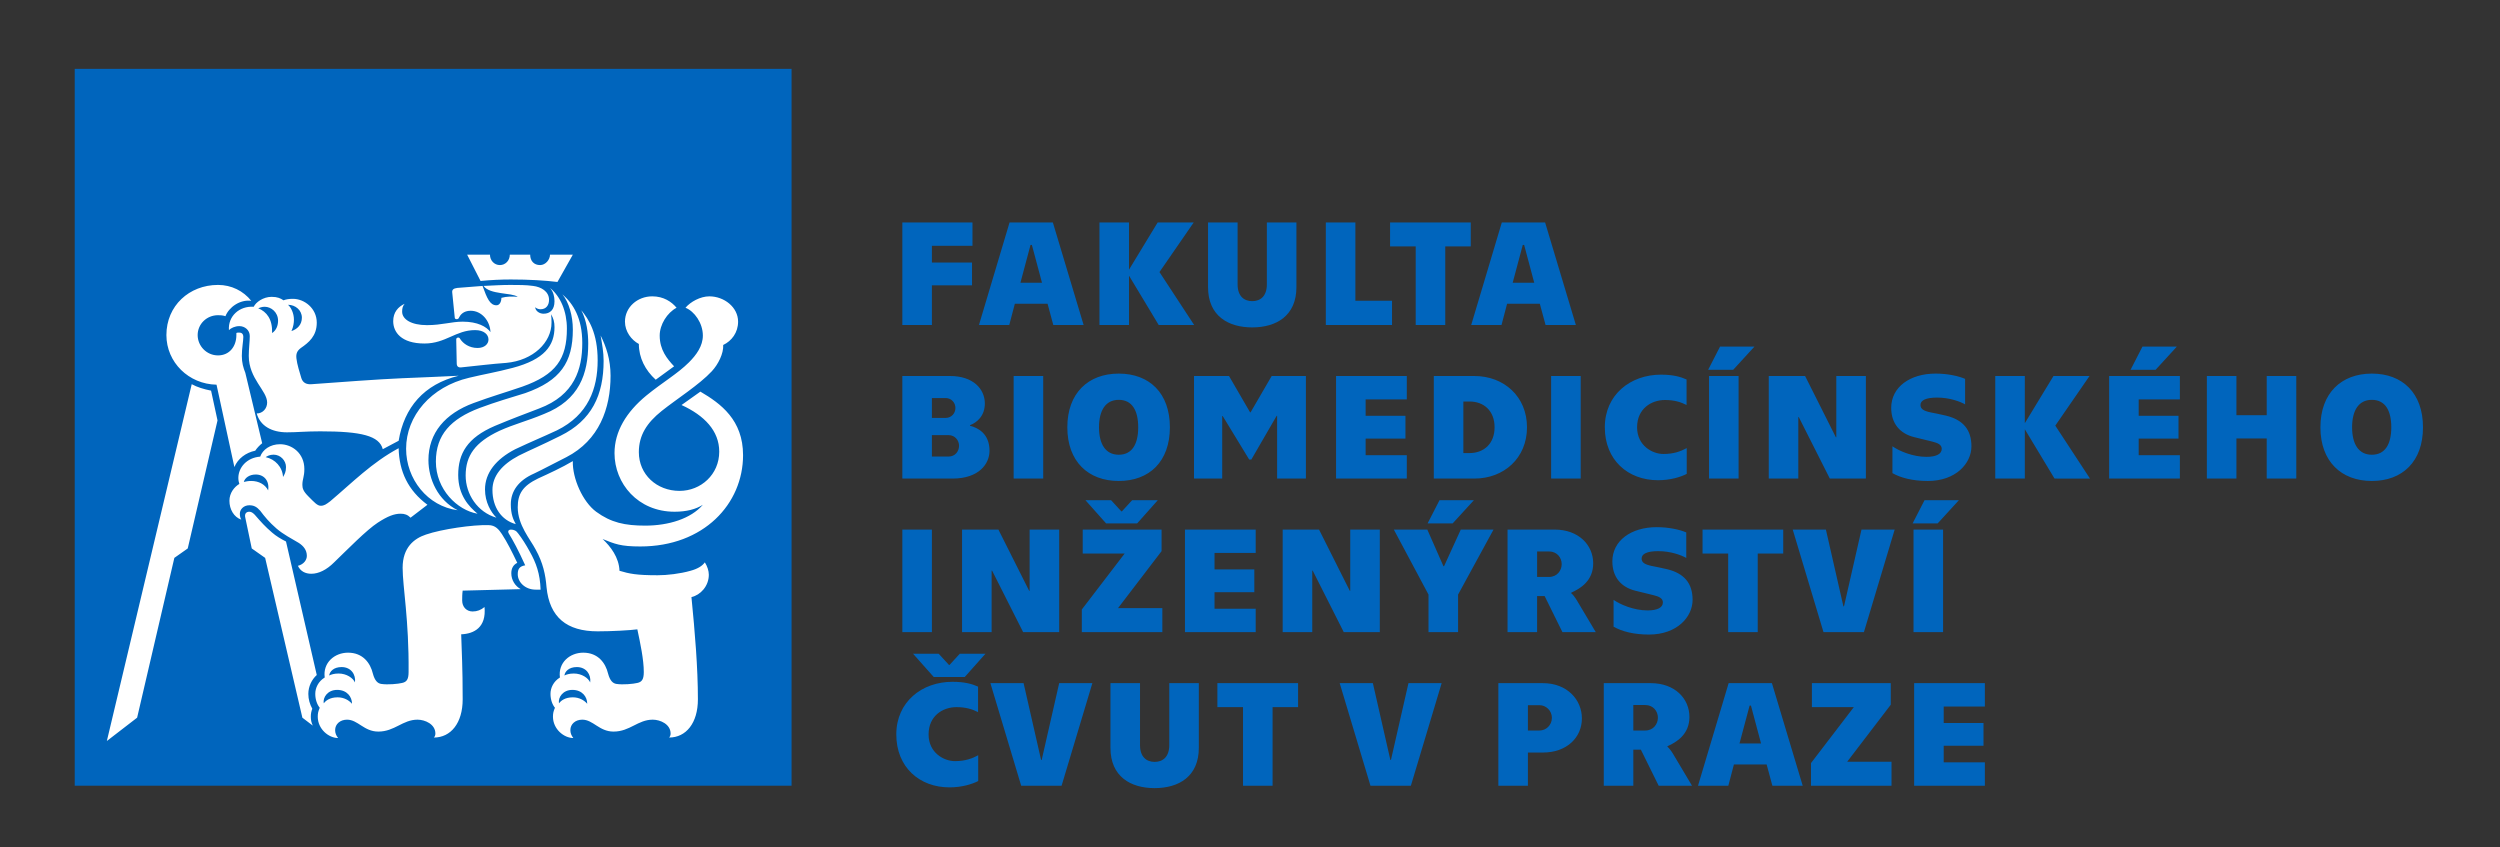 <?xml version="1.0" encoding="utf-8"?>
<!-- Generator: Adobe Illustrator 15.0.0, SVG Export Plug-In . SVG Version: 6.00 Build 0)  -->
<!DOCTYPE svg PUBLIC "-//W3C//DTD SVG 1.1//EN" "http://www.w3.org/Graphics/SVG/1.1/DTD/svg11.dtd">
<svg version="1.1" id="Layer_1" xmlns="http://www.w3.org/2000/svg" xmlns:xlink="http://www.w3.org/1999/xlink" x="0px" y="0px"
	 width="669px" height="226.77px" viewBox="0 0 669 226.77" enable-background="new 0 0 669 226.77" xml:space="preserve">
<rect x="0" y="0" width="669" height="226.77" fill="#333333" stroke="none"/>
<g>
	<rect x="19.994" y="18.427" fill="#0065BD" width="191.828" height="191.827"/>
	<g>
		<path fill="#FFFFFF" d="M175.471,101.614l4.915-3.587c-1.858-1.992-3.852-4.382-3.852-8.234c0-2.921,1.993-6.109,4.516-7.437
			c-1.328-1.594-3.454-3.053-6.507-3.053c-3.983,0-7.304,2.921-7.304,6.771c0,2.655,1.725,4.915,3.719,5.976
			C170.958,95.77,172.683,99.088,175.471,101.614 M149.177,75.452l4.116-7.306h-6.109c0,1.328-1.194,2.789-2.655,2.789
			c-1.594,0-2.655-1.062-2.655-2.789h-5.448c0,1.594-1.194,2.789-2.653,2.789c-1.462,0-2.657-1.194-2.657-2.789h-6.109l3.587,7.038
			c2.789-0.264,5.444-0.396,8.101-0.396C141.607,74.788,145.856,75.052,149.177,75.452 M138.022,140.258
			c-0.664-1.194-1.328-2.657-1.328-5.311c0-3.454,1.991-6.375,6.24-8.235c2.791-1.328,4.915-2.522,8.633-4.381
			c8.765-4.515,11.817-13.015,11.817-21.78c0-4.382-1.194-7.836-2.655-10.758c0.4,2.391,0.797,4.384,0.797,6.773
			c0,9.164-3.186,15.937-11.553,20.053c-5.312,2.655-7.968,3.719-11.155,5.312c-4.516,2.39-7.04,5.446-7.04,9.164
			C131.779,135.742,134.17,139.196,138.022,140.258 M132.843,138.533c-1.461-1.463-3.055-4.118-3.055-7.57
			c0-4.383,2.921-8.101,8.101-10.758c4.518-2.125,7.17-3.188,11.155-5.046c8.367-4.116,10.889-11.156,10.889-18.724
			c0-7.306-2.391-11.024-4.38-13.415c1.459,2.791,1.858,6.109,1.858,8.9c0,8.101-2.391,15.138-11.821,18.856
			c-4.78,1.992-7.833,2.655-11.952,4.514c-6.505,3.057-9.027,6.642-9.027,11.952C124.61,132.29,127.794,137.07,132.843,138.533
			 M127.794,137.47c-2.256-1.858-5.177-4.913-5.177-10.358c0-5.71,2.389-9.959,9.826-13.147c4.782-1.992,7.304-2.921,11.819-4.648
			c9.563-3.585,11.555-10.625,11.555-17.531c0-6.638-2.391-10.492-5.312-13.014c1.727,2.125,2.788,5.712,2.788,9.428
			c0,8.765-3.319,13.68-12.747,17c-3.852,1.194-7.97,2.389-12.219,3.983c-7.703,2.921-11.686,7.171-11.686,14.343
			C116.641,130.963,122.351,136.542,127.794,137.47 M122.484,136.542c-5.311-2.657-7.836-8.367-7.836-13.416
			c0-7.304,4.516-12.482,12.086-15.273c4.648-1.725,8.367-2.787,13.014-4.38c9.031-3.188,11.952-7.437,11.952-15.538
			c0-4.649-1.725-8.631-4.516-10.889c0.932,1.061,1.197,2.389,1.197,3.585c0,2.258-1.197,3.319-2.921,3.319
			c-1.063,0-2.125-0.664-2.258-1.725c0.53,0.396,0.93,0.531,1.46,0.531c1.461,0,2.26-1.063,2.26-2.524
			c0-2.257-2.126-3.454-4.253-3.718c-1.858-0.266-3.85-0.266-6.105-0.266c-2.26,0-4.384,0.133-7.175,0.266
			c1.727,2.391,7.437,1.727,9.164,2.921c-1.46-0.131-2.921-0.131-4.382,0.265c0,0.932-0.397,1.993-1.327,1.993
			c-1.728,0-2.522-1.858-3.717-5.179l-6.775,0.533c-1.062,0.131-1.461,0.53-1.328,1.328l0.666,6.64c0,0.265,0.262,0.398,0.529,0.398
			c0.266,0,0.531-0.133,0.666-0.533c0.265-0.531,1.062-1.725,3.053-1.725c2.922,0,5.179,2.657,5.312,5.71
			c-1.063-1.459-3.454-2.789-7.437-2.789c-3.055,0-5.577,0.93-9.56,0.93c-4.253,0-6.642-1.594-6.642-3.585
			c0-0.93,0.133-1.463,0.662-2.126c-1.725,0.797-3.053,2.26-3.053,4.648c0,2.922,2.125,5.979,8.367,5.979
			c5.71,0,8.365-3.587,13.546-3.587c2.389,0,3.583,1.194,3.583,2.524c0,1.194-1.061,2.258-2.921,2.258
			c-2.256,0-3.85-1.194-4.646-2.391c-0.133-0.266-0.265-0.397-0.531-0.397c-0.399,0-0.533,0.265-0.533,0.531l0.133,6.374
			c0,0.797,0.399,1.197,1.328,1.063c3.985-0.399,8.103-0.93,11.952-1.194c7.171-0.664,12.086-5.448,12.086-10.758
			c0-0.797,0-1.462-0.133-2.257c0.666,1.063,0.93,2.125,0.93,3.452c0,4.915-2.655,8.633-11.156,10.891
			c-4.515,1.194-7.836,1.725-11.686,2.655c-10.227,2.391-16.867,10.226-16.867,18.992
			C108.671,128.175,114.383,135.479,122.484,136.542 M77.995,88.599c0.529-1.194,0.662-2.258,0.662-3.055
			c0-1.727-0.795-3.319-1.592-3.983c1.991,0,3.718,1.459,3.718,3.452C80.784,86.872,79.589,88.068,77.995,88.599 M102.431,120.205
			l4.248-2.258c1.462-8.896,6.775-15.138,16.07-17.396c-4.913,0.264-9.162,0.397-15.139,0.664
			c-6.375,0.265-16.865,1.063-24.171,1.594c-1.461,0.133-2.389-0.4-2.789-1.594c-0.399-1.328-1.194-3.852-1.328-5.312
			c-0.133-1.196,0.133-1.993,1.195-2.788c2.125-1.463,4.249-3.188,4.249-6.773c0-3.852-3.321-6.374-6.374-6.374
			c-1.063,0-1.858,0.131-2.522,0.396c-0.797-0.529-1.594-0.928-3.189-0.928c-2.256,0-4.248,1.461-4.778,2.655
			c-3.854-0.264-6.906,2.524-6.642,6.243c0.533-0.533,1.594-1.062,2.789-1.062c1.46,0,2.79,1.062,2.79,2.655
			c0,1.461-0.268,3.321-0.268,5.311c0,6.111,4.915,9.299,4.915,12.485c0,1.594-1.194,2.922-2.788,2.922
			c0.93,3.321,3.983,5.046,8.101,5.046c2.657,0,5.046-0.265,8.9-0.265C96.719,115.425,101.5,116.619,102.431,120.205
			 M143.334,157.789h1.328c-0.133-4.251-1.194-7.173-2.921-10.226c-0.93-1.727-2.125-3.585-3.055-4.783
			c-0.533-0.795-1.194-1.06-1.991-1.06c-0.531,0-0.93,0.396-0.531,1.06c1.061,1.727,2.522,4.384,4.382,8.5
			c-1.594,0.267-1.994,1.063-1.994,2.391C138.552,155.796,140.546,157.789,143.334,157.789 M72.814,89.129
			c0.133-3.718-1.458-5.71-3.716-6.64c0.396-0.133,0.928-0.399,1.727-0.399c1.725,0,3.583,1.463,3.583,3.721
			C74.408,87.005,74.009,88.333,72.814,89.129 M157.942,182.622c-0.531-1.194-2.258-2.389-4.382-2.389
			c-1.194,0-1.992,0.265-2.522,0.53c0.131-1.063,1.194-2.258,3.321-2.258C156.88,178.506,158.208,180.498,157.942,182.622
			 M157.143,188.334c-0.795-0.93-2.123-1.728-3.85-1.728c-2.125,0-3.188,0.931-3.718,1.595c-0.264-1.595,1.063-3.586,3.587-3.586
			C155.817,184.615,157.143,186.474,157.143,188.334 M62.722,124.984c0.928-2.258,3.055-3.85,5.577-4.38
			c0.533-0.799,1.194-1.461,1.86-1.993l-4.515-18.859c-0.531-1.326-0.928-2.653-0.928-4.516c0-1.99,0.397-3.983,0.397-5.044
			c0-0.93-0.531-1.194-1.063-1.194c-0.4,0-0.662,0-0.795,0.131v0.533c0,3.053-1.86,5.443-4.915,5.443s-5.446-2.522-5.446-5.443
			c0-2.922,2.391-5.314,5.446-5.314c0.532,0,1.194,0,1.991,0.266c0.93-2.389,3.852-4.515,6.906-4.116
			c-2.125-2.657-5.312-4.251-8.897-4.251c-7.704,0-13.811,5.579-13.811,13.415c0,7.302,5.975,13.147,13.412,13.28L62.722,124.984z
			 M83.308,153.538c1.992,0,4.116-1.063,6.107-3.053c3.585-3.454,8.631-8.634,11.688-10.627c2.653-1.725,4.38-2.389,6.107-2.389
			c1.062,0,1.86,0.267,2.657,1.063l4.516-3.454c-5.179-3.852-7.568-8.898-7.705-15.139c-7.169,3.85-12.348,9.164-18.324,14.208
			c-1.062,0.799-1.594,1.194-2.524,1.194c-0.93,0-1.725-0.928-3.319-2.521c-1.328-1.328-1.594-2.125-1.594-3.053
			c0-1.594,0.529-2.127,0.529-4.251c0-4.249-3.317-6.641-6.505-6.641c-2.657,0-4.649,1.461-5.312,3.321
			c-3.585,0.265-5.845,2.922-5.845,5.708c0,0.666,0.135,1.198,0.267,1.594c-1.328,0.799-2.655,2.391-2.655,4.518
			c0,2.258,1.194,4.382,3.188,5.046c-0.266-0.399-0.399-0.93-0.399-1.594c0-1.194,1.062-2.258,2.524-2.258
			c1.197,0,1.992,0.399,2.922,1.461c1.196,1.594,2.391,3.055,4.38,4.781c1.862,1.595,3.986,2.655,5.978,3.852
			c1.196,0.796,2.125,1.858,2.125,3.452c0,1.063-0.797,2.258-2.391,2.657C80.384,152.874,81.714,153.538,83.308,153.538
			 M75.736,127.642c-0.133-2.657-2.123-4.779-4.649-5.311c0.399-0.268,1.065-0.663,2.126-0.663c1.86,0,3.321,1.592,3.321,3.316
			C76.535,126.314,76.135,126.978,75.736,127.642 M90.477,197.496c-0.529-0.664-0.795-1.328-0.795-2.125
			c0-1.592,1.328-2.788,3.188-2.788c2.922,0,4.516,3.188,8.365,3.188c4.384,0,6.509-3.188,10.492-3.188
			c1.993,0,4.782,1.196,4.782,3.719c0,0.399-0.133,0.797-0.399,1.063c4.516,0,7.703-3.852,7.703-10.228
			c0-8.897-0.266-12.483-0.397-17.396c3.452-0.133,6.771-1.86,6.241-7.304c-0.928,0.795-1.992,1.194-3.188,1.194
			c-1.594,0-2.788-1.194-2.788-2.921c0-0.799,0-1.728,0.133-2.657l15.536-0.399c-1.459-0.795-2.522-2.389-2.522-4.247
			c0-1.328,0.533-2.258,1.594-2.791c-1.461-3.053-2.655-5.443-4.116-7.701c-0.797-1.194-1.727-2.391-3.587-2.391
			c-4.116-0.133-12.481,1.062-16.732,2.524c-3.186,1.061-6.241,3.452-6.241,8.896c0,5.048,1.725,13.945,1.594,27.89
			c0,1.993-0.532,2.657-1.727,2.921c-1.063,0.267-3.854,0.531-5.579,0.267c-0.928-0.135-1.725-0.797-2.258-2.788
			c-0.664-2.79-2.655-5.579-6.638-5.579c-3.587,0-6.775,2.657-6.243,6.641c-1.727,1.062-2.526,2.79-2.526,4.382
			c0,1.594,0.533,2.922,1.196,3.719c-0.397,0.93-0.531,1.461-0.531,2.391C85.033,195.107,87.955,197.496,90.477,197.496
			 M71.753,131.228c-0.797-1.595-2.522-2.522-4.516-2.522c-0.797,0-1.46,0.133-1.993,0.265c0.266-1.063,1.462-1.992,3.189-1.992
			C70.691,126.978,72.152,128.705,71.753,131.228 M94.994,182.622c-0.53-1.194-2.257-2.389-4.384-2.389
			c-1.194,0-1.989,0.265-2.522,0.53c0.133-1.063,1.195-2.258,3.321-2.258C93.931,178.506,95.258,180.498,94.994,182.622
			 M83.705,194.177c-0.397-0.797-0.532-1.594-0.532-2.391s0.135-1.461,0.399-2.125c-0.664-1.196-1.062-2.523-1.062-3.984
			c0-1.991,0.928-3.85,2.256-5.046l-8.232-35.725c-1.33-0.663-2.657-1.46-3.721-2.391c-1.858-1.594-2.921-2.788-4.648-4.779
			c-0.529-0.531-0.928-0.797-1.459-0.797c-0.797,0-1.33,0.53-1.063,1.594l1.727,8.231l3.585,2.524l9.961,42.762L83.705,194.177z
			 M94.197,188.334c-0.799-0.93-2.125-1.728-3.852-1.728c-2.125,0-3.188,0.931-3.718,1.595c-0.267-1.595,1.061-3.586,3.587-3.586
			C92.869,184.615,94.197,186.474,94.197,188.334 M28.592,198.293l8.101-6.242l9.961-42.762l3.585-2.524l7.968-34.261l-1.725-7.967
			c-1.994-0.4-3.719-0.93-5.179-1.727L28.592,198.293z M153.426,197.496c-0.531-0.664-0.795-1.328-0.795-2.125
			c0-1.592,1.328-2.788,3.186-2.788c2.921,0,4.515,3.188,8.367,3.188c4.382,0,6.507-3.188,10.489-3.188
			c1.994,0,4.782,1.196,4.782,3.719c0,0.399-0.133,0.797-0.397,1.063c4.516,0,7.702-3.852,7.702-10.228
			c0-8.498-0.795-17.927-1.727-27.357c2.391-0.53,4.648-2.921,4.648-5.976c0-1.062-0.396-2.258-1.062-3.319
			c-0.666,0.93-1.86,1.726-3.85,2.258c-2.79,0.795-6.243,1.194-8.769,1.194c-5.71,0-7.568-0.399-10.223-1.194
			c-0.133-3.585-2.393-6.509-4.516-8.5c3.317,1.327,4.78,1.991,10.092,1.991c16.999,0,27.49-11.42,27.49-24.436
			c0-9.43-5.976-13.811-11.422-16.999l-5.046,3.585c6.109,2.788,10.092,6.904,10.092,12.483c0,6.108-4.911,10.493-10.621,10.493
			c-6.111,0-10.891-4.385-10.891-10.36c0-4.514,2.125-7.834,6.107-11.022c3.985-3.186,10.094-7.038,13.415-10.623
			c1.727-1.862,3.186-4.784,3.053-7.041c2.258-1.062,3.985-3.317,3.985-6.241c0-3.85-3.717-6.771-7.701-6.771
			c-2.393,0-5.046,1.458-6.378,3.053c2.393,0.93,4.651,4.116,4.651,7.437c0,2.791-1.725,5.18-3.719,7.171
			c-3.055,3.057-7.038,5.314-11.422,8.899c-5.31,4.382-8.5,9.562-8.5,15.405c0,8.101,6.243,15.671,16.068,15.671
			c3.188,0,5.712-0.664,7.572-1.86c-3.188,3.718-9.162,5.578-15.407,5.578c-5.444,0-9.162-0.799-13.147-3.718
			c-3.587-2.655-6.374-8.898-6.243-13.547c-2.921,1.728-6.372,3.319-9.293,4.648c-4.12,1.991-5.448,4.116-5.448,7.701
			c0,4.782,3.321,8.501,4.782,11.289c1.992,3.585,2.655,6.773,2.922,10.092c0.797,8.104,5.443,11.821,13.677,11.821
			c3.719,0,8.633-0.266,10.627-0.532c0.795,3.721,1.725,8.101,1.725,11.422c0,1.993-0.531,2.657-1.725,2.921
			c-1.065,0.267-3.854,0.531-5.581,0.267c-0.928-0.135-1.725-0.797-2.256-2.788c-0.666-2.79-2.655-5.579-6.64-5.579
			c-3.587,0-6.773,2.657-6.241,6.641c-1.727,1.062-2.526,2.79-2.526,4.382c0,1.594,0.533,2.922,1.194,3.719
			c-0.396,0.93-0.53,1.461-0.53,2.391C147.981,195.107,150.904,197.496,153.426,197.496"/>
		<path fill="#0065BD" d="M512.224,210.254h18.928v-6.253h-11.017v-4.441h10.652v-6.092h-10.652v-4.399h11.017v-6.256h-18.928
			V210.254z M484.62,210.254h21.551v-6.413h-11.866l11.665-15.258v-5.771h-21.108v6.416h11.22l-11.461,14.975V210.254z
			 M465.489,198.955l2.704-10.13h0.364l2.702,10.13H465.489z M474.287,210.254h8.114l-8.233-27.441h-11.585l-8.192,27.441h8.112
			l1.494-5.689h8.757L474.287,210.254z M437.079,195.485v-6.82h3.188c2.139,0,3.388,1.654,3.388,3.39
			c0,1.734-1.249,3.431-3.388,3.431H437.079z M429.168,210.254h7.911v-9.645h2.017l4.762,9.645h8.92l-5.046-8.474
			c-0.523-0.889-1.171-1.693-1.533-1.937l0.041-0.162c2.42-1.089,5.851-3.149,5.851-7.829c0-4.925-3.912-9.04-10.331-9.04h-12.591
			V210.254z M408.87,195.485v-6.779h3.105c1.735,0,3.31,1.451,3.31,3.388c0,1.979-1.574,3.392-3.31,3.392H408.87z M400.959,210.254
			h7.911v-8.877h4.033c6.419,0,10.412-4.077,10.412-9.121s-3.993-9.443-10.412-9.443h-11.944V210.254z M366.735,210.254h10.816
			l8.231-27.441h-8.878l-4.684,20.542h-0.16l-4.681-20.542h-8.878L366.735,210.254z M332.632,210.254h7.911v-21.025h6.82v-6.416
			h-21.592v6.416h6.86V210.254z M308.982,210.9c6.457,0,11.824-3.106,11.824-10.774v-17.313h-7.908v16.589
			c0,3.105-1.696,4.479-3.916,4.479c-2.219,0-3.913-1.373-3.913-4.479v-16.589h-7.91v17.313
			C297.159,207.794,302.528,210.9,308.982,210.9 M273.268,210.254h10.814l8.234-27.441h-8.878l-4.682,20.542h-0.163l-4.68-20.542
			h-8.88L273.268,210.254z M254.098,210.701c3.27,0,6.013-0.85,7.67-1.695v-6.902c-1.574,0.848-3.392,1.574-6.258,1.574
			c-2.863,0-7.021-2.18-7.021-7.146c0-4.962,3.794-7.304,7.466-7.304c2.502,0,4.239,0.566,5.771,1.334v-6.822
			c-1.614-0.727-3.63-1.29-6.859-1.29c-8.112,0-15.015,5.326-15.015,14.082C239.85,205.291,246.026,210.701,254.098,210.701
			 M249.86,181.157h8.312l5.532-6.215h-6.863l-2.743,2.988h-0.161l-2.745-2.988h-6.859L249.86,181.157z"/>
		<path fill="#0065BD" d="M512.06,169.16h7.911v-27.443h-7.911V169.16z M511.818,140.062h6.699l5.69-6.216h-9.201L511.818,140.062z
			 M487.967,169.16h10.816l8.232-27.443h-8.879l-4.682,20.543h-0.16l-4.682-20.543h-8.879L487.967,169.16z M462.462,169.16h7.909
			v-21.026h6.822v-6.417h-21.593v6.417h6.861V169.16z M441.273,169.807c7.507,0,11.664-4.722,11.664-9.284
			c0-4.479-2.301-7.102-6.781-8.192c-1.814-0.442-2.825-0.604-4.198-0.887c-1.855-0.406-2.661-0.929-2.661-1.979
			c0-1.21,1.371-1.978,4.439-1.978c3.349,0,6.133,1.05,7.506,1.817v-6.822c-1.776-0.766-4.682-1.412-7.911-1.412
			c-6.82,0-11.864,3.592-11.864,9.162c0,4.237,2.381,6.9,6.094,7.831c2.06,0.522,3.148,0.766,4.925,1.208
			c1.492,0.362,2.502,0.848,2.502,1.937c0,1.375-1.454,2.141-4.117,2.141c-3.633,0-7.304-1.574-9.08-2.826v7.185
			C434.009,168.958,437.157,169.807,441.273,169.807 M411.329,154.39v-6.822h3.188c2.138,0,3.39,1.657,3.39,3.392
			c0,1.735-1.252,3.431-3.39,3.431H411.329z M403.419,169.16h7.91v-9.646h2.018l4.762,9.646h8.919l-5.046-8.475
			c-0.524-0.89-1.171-1.696-1.533-1.937l0.041-0.163c2.421-1.089,5.852-3.148,5.852-7.83c0-4.923-3.913-9.039-10.331-9.039h-12.591
			V169.16z M382.271,169.16h7.911v-10.049l9.485-17.395h-8.761l-4.479,9.807h-0.16l-4.318-9.807h-8.96l9.281,17.395V169.16z
			 M382.028,140.062h6.7l5.69-6.216h-9.203L382.028,140.062z M343.245,169.16h7.911v-16.466h0.121l8.314,16.466h9.644v-27.443
			h-7.909v16.386h-0.121l-8.231-16.386h-9.729V169.16z M317.095,169.16h18.929v-6.255h-11.018v-4.44h10.653v-6.094h-10.653v-4.398
			h11.018v-6.256h-18.929V169.16z M289.491,169.16h21.551v-6.417h-11.866l11.662-15.256v-5.771h-21.104v6.417h11.219l-11.461,14.972
			V169.16z M295.988,140.062h8.313l5.528-6.216h-6.859l-2.745,2.986h-0.163l-2.743-2.986h-6.861L295.988,140.062z M257.446,169.16
			h7.911v-16.466h0.124l8.312,16.466h9.644v-27.443h-7.911v16.386h-0.12l-8.234-16.386h-9.726V169.16z M241.466,169.16h7.911
			v-27.443h-7.911V169.16z"/>
		<path fill="#0065BD" d="M634.706,121.688c-3.513,0-5.287-2.826-5.287-7.346c0-4.521,1.774-7.345,5.287-7.345
			c3.552,0,5.204,2.824,5.204,7.345C639.91,118.861,638.258,121.688,634.706,121.688 M634.706,128.709
			c8.192,0,13.684-5.205,13.684-14.367c0-9.16-5.491-14.368-13.684-14.368c-8.154,0-13.762,5.208-13.762,14.368
			C620.944,123.504,626.552,128.709,634.706,128.709 M590.554,100.62v27.445h7.911v-10.736h8.11v10.736h7.911V100.62h-7.911v10.496
			h-8.11V100.62H590.554z M564.405,128.064h18.927v-6.256h-11.02v-4.439h10.655v-6.093h-10.655v-4.4h11.02v-6.256h-18.927V128.064z
			 M570.135,98.965h6.696l5.694-6.213h-9.203L570.135,98.965z M559.278,128.064l-9.281-14.167l9.16-13.278h-9.646l-7.669,12.632
			V100.62h-7.911v27.445h7.911v-13.197l7.951,13.197H559.278z M515.894,128.709c7.508,0,11.662-4.721,11.662-9.281
			c0-4.479-2.299-7.104-6.778-8.193c-1.817-0.443-2.824-0.605-4.196-0.887c-1.856-0.403-2.665-0.93-2.665-1.978
			c0-1.212,1.374-1.978,4.44-1.978c3.349,0,6.133,1.05,7.506,1.815v-6.82c-1.776-0.768-4.682-1.414-7.909-1.414
			c-6.822,0-11.866,3.593-11.866,9.162c0,4.239,2.381,6.902,6.094,7.83c2.059,0.525,3.148,0.766,4.923,1.21
			c1.494,0.364,2.503,0.847,2.503,1.938c0,1.372-1.451,2.14-4.116,2.14c-3.631,0-7.304-1.574-9.078-2.825v7.183
			C508.631,127.861,511.777,128.709,515.894,128.709 M473.318,128.064h7.908v-16.466h0.121l8.314,16.466h9.646V100.62h-7.911v16.385
			h-0.122l-8.231-16.385h-9.726V128.064z M457.336,128.064h7.908V100.62h-7.908V128.064z M457.095,98.965h6.699l5.691-6.213h-9.203
			L457.095,98.965z M443.693,128.507c3.272,0,6.016-0.846,7.672-1.693v-6.902c-1.574,0.848-3.392,1.574-6.258,1.574
			c-2.865,0-7.022-2.18-7.022-7.144c0-4.963,3.795-7.303,7.467-7.303c2.502,0,4.239,0.564,5.772,1.332v-6.822
			c-1.615-0.725-3.633-1.291-6.861-1.291c-8.112,0-15.013,5.328-15.013,14.084C429.45,123.099,435.624,128.507,443.693,128.507
			 M415.083,128.064h7.911V100.62h-7.911V128.064z M391.596,121.242v-13.8h1.654c3.793,0,6.699,2.461,6.699,6.9
			c0,4.439-2.906,6.9-6.699,6.9H391.596z M383.685,128.064h10.855c7.872,0,14.085-5.449,14.085-13.723
			c0-8.272-6.213-13.722-14.085-13.722h-10.855V128.064z M357.532,128.064h18.929v-6.256h-11.019v-4.439h10.656v-6.093h-10.656v-4.4
			h11.019v-6.256h-18.929V128.064z M319.517,128.064h7.547v-16.75h0.121l7.103,11.665h0.565l6.779-11.704h0.121v16.789h7.707V100.62
			h-9.159l-5.651,9.728h-0.12l-5.648-9.728h-9.364V128.064z M299.377,121.688c-3.511,0-5.284-2.826-5.284-7.346
			c0-4.521,1.773-7.345,5.284-7.345c3.555,0,5.207,2.824,5.207,7.345C304.584,118.861,302.932,121.688,299.377,121.688
			 M299.377,128.709c8.195,0,13.682-5.205,13.682-14.367c0-9.16-5.486-14.368-13.682-14.368c-8.151,0-13.76,5.208-13.76,14.368
			C285.617,123.504,291.226,128.709,299.377,128.709 M271.249,128.064h7.911V100.62h-7.911V128.064z M249.376,122.171v-5.731h4.48
			c1.692,0,2.784,1.414,2.784,2.825c0,1.574-1.092,2.906-2.784,2.906H249.376z M249.376,111.84v-5.326h3.63
			c1.614,0,2.665,1.251,2.665,2.663c0,1.412-1.051,2.663-2.665,2.663H249.376z M241.466,128.064h13.438
			c7.063,0,9.891-3.955,9.891-7.425c0-4.643-3.149-6.176-5.208-6.701v-0.161c1.856-0.727,3.955-2.463,3.955-5.812
			c0-3.793-3.027-7.347-9.324-7.347h-12.751V128.064z"/>
		<path fill="#0065BD" d="M404.793,75.667l2.702-10.129h0.364l2.704,10.129H404.793z M413.593,86.97h8.11l-8.233-27.445h-11.582
			l-8.193,27.445h8.11l1.494-5.69h8.759L413.593,86.97z M378.844,86.97h7.909V65.941h6.82v-6.417h-21.591v6.417h6.861V86.97z
			 M354.79,86.97h17.718v-6.499h-9.809V59.524h-7.909V86.97z M335.096,87.614c6.458,0,11.827-3.107,11.827-10.775V59.524h-7.911
			v16.587c0,3.107-1.695,4.478-3.916,4.478s-3.914-1.371-3.914-4.478V59.524h-7.911v17.314
			C323.271,84.506,328.638,87.614,335.096,87.614 M319.558,86.97l-9.283-14.167l9.164-13.278h-9.646l-7.67,12.632V59.524h-7.909
			V86.97h7.909V73.772l7.949,13.198H319.558z M273.066,75.667l2.702-10.129h0.364l2.706,10.129H273.066z M281.862,86.97h8.115
			l-8.234-27.445H270.16l-8.193,27.445h8.111l1.496-5.69h8.757L281.862,86.97z M241.466,59.524V86.97h7.911V76.354h10.734v-6.094
			h-10.734v-4.48h10.856v-6.256H241.466z"/>
	</g>
</g>
</svg>
